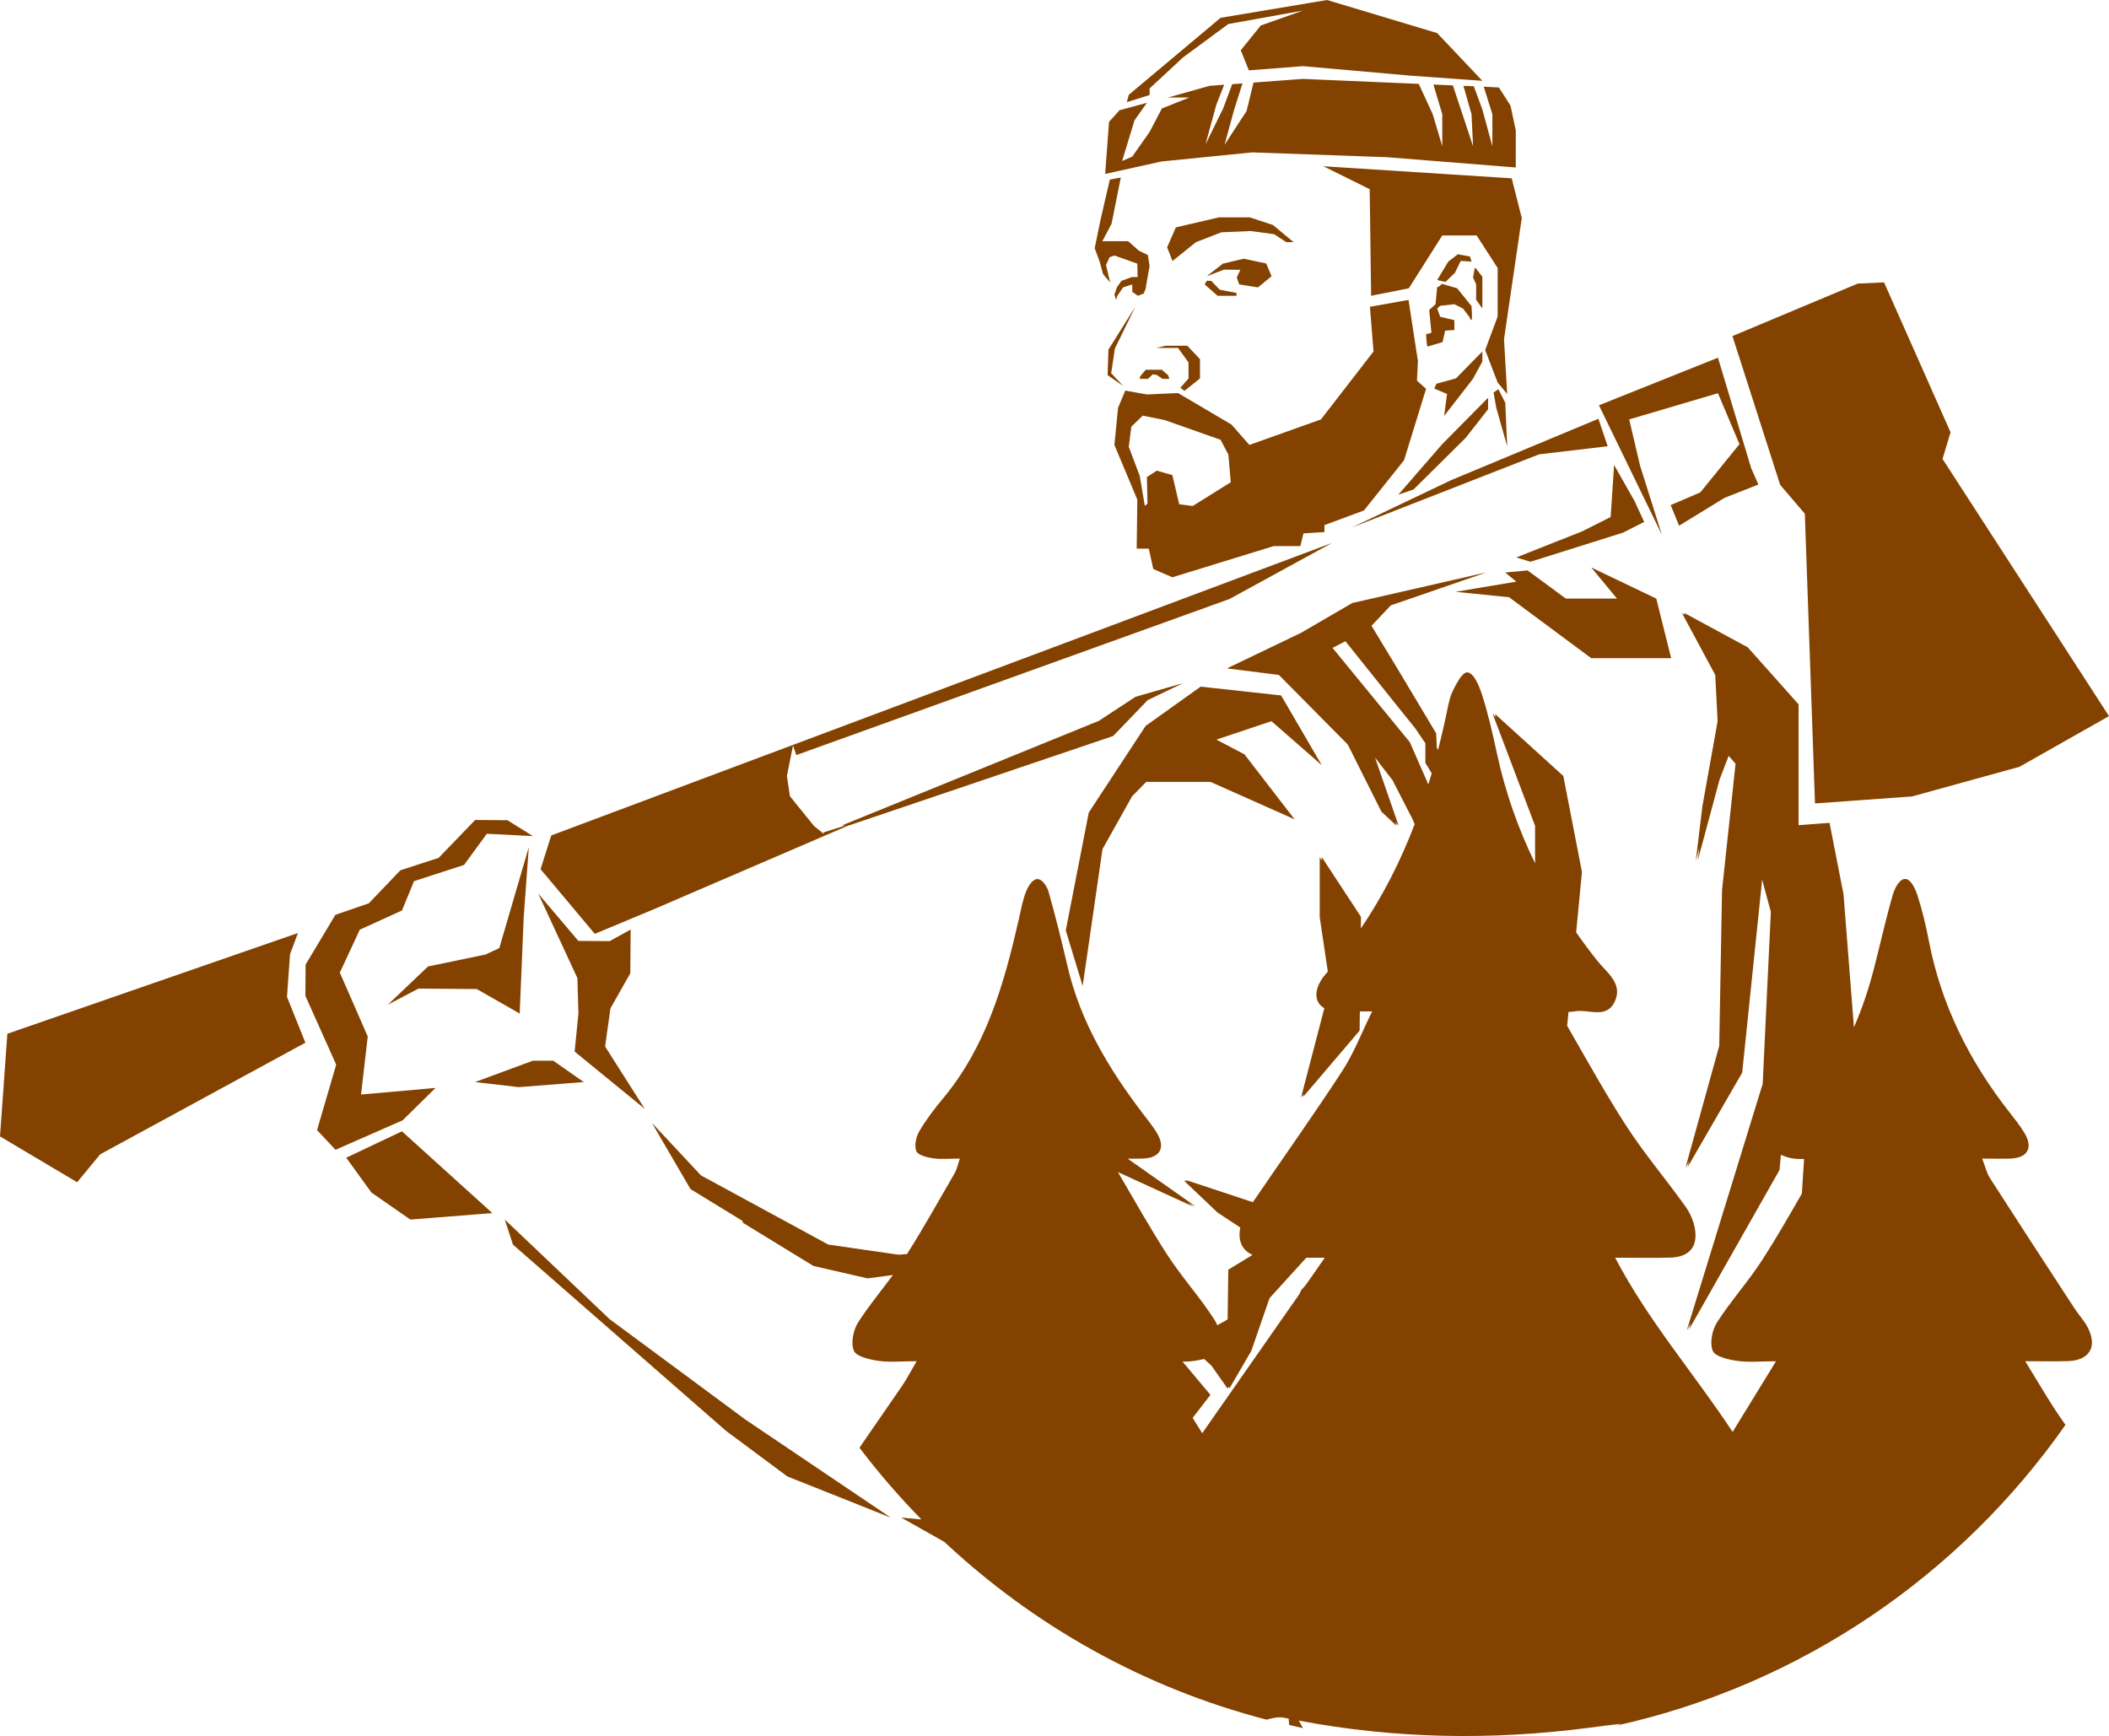 <svg version="1.1" id="图层_1" x="0px" y="0px" width="224.819px" height="185.072px" viewBox="0 0 224.819 185.072" enable-background="new 0 0 224.819 185.072" xml:space="preserve" xmlns="http://www.w3.org/2000/svg" xmlns:xlink="http://www.w3.org/1999/xlink" xmlns:xml="http://www.w3.org/XML/1998/namespace">
  <path fill="#844200" d="M137.119,25.817h0.781l-2.204-1.832l-2.478-0.815h-3.257l-4.614,1.069l-0.931,2.13l0.574,1.457l2.494-2.009
	l2.715-1.052l3.12-0.136l2.512,0.34L137.119,25.817z M132.096,30.32l2.005,0.318l1.449-1.191l-0.568-1.357l-2.408-0.509
	l-2.214,0.526l-1.722,1.34l1.849-0.704l1.73,0.025l-0.381,0.814L132.096,30.32z M158.019,32.89v-3.384l-0.713-0.924h-0.1l-0.179,1
	l0.331,0.738v1.629L158.019,32.89z M152.184,36.945c0.102-0.035,1.594-0.475,1.594-0.475l0.271-1.221l0.985-0.068v-1.053
	l-1.509-0.355l-0.323-0.883l0.323-0.288l1.509-0.17l0.915,0.458l0.678,0.883c0,0,0.136,0.423,0.238,0.322
	c0.101-0.102,0-1.459,0-1.459l-1.527-1.9l-1.629-0.475l-0.339,0.306l-0.169,0.034l-0.171,1.831l-0.678,0.611l0.238,2.442
	l-0.573,0.137C152.018,35.622,152.083,36.98,152.184,36.945z M155.102,29.074l0.61-1.256l1.155,0.068l-0.171-0.542l-1.289-0.238
	l-1.018,0.78l-1.187,1.969l0.882,0.203L155.102,29.074z M123.26,37.089h2.316l1.12,1.552v1.705l-0.866,0.992l0.433,0.331
	l1.654-1.323v-2.061l-1.349-1.426h-2.29L123.26,37.089z M121.512,40.167v0.221h0.866l0.509-0.484l0.441,0.076l0.594,0.408h0.73
	l-0.119-0.374l-0.678-0.593c0,0-1.594,0-1.68,0C122.09,39.421,121.512,40.167,121.512,40.167z M129.113,29.939h-0.475l-0.22,0.381
	l1.374,1.213h2.018v-0.304l-1.781-0.341L129.113,29.939z M160.866,63.669l8.762,6.498h8.518l-1.587-6.353l-6.931-3.321l2.743,3.321
	h-5.45l-4.085-3.006l-2.377,0.226l1.178,0.976l-6.484,1.082L160.866,63.669z M121.021,32.704l-2.863,4.57l-0.088,2.716l1.679,1.171
	l-1.298-1.375l0.395-2.625L121.021,32.704z M192.396,54.767l1.083,30.886l10.347-0.746l11.448-3.158l9.545-5.405l-17.745-27.419
	l0.856-2.839l-7.09-15.981l-2.802,0.127l-13.359,5.598l5.087,15.861L192.396,54.767z M174.834,49.658l-1.162-4.945l9.462-2.795
	l2.292,5.433l-4.175,5.145l-3.16,1.354l0.901,2.194l4.839-2.968l3.612-1.42l-0.775-1.765l-3.534-11.757l-12.686,5.074l6.709,13.804
	L174.834,49.658z M172.997,56.791l2.273-1.147l-1.013-2.198l-2.193-3.875l-0.37,5.548l-3.058,1.535l-6.999,2.773l1.509,0.46
	L172.997,56.791z M122.46,58.489l0.48,2.174l2.036,0.88l10.789-3.322h2.849l0.335-1.359l2.239-0.139v-0.741l4.21-1.564l4.275-5.357
	l2.345-7.605l-0.971-0.88l0.102-2.086l-1.001-6.517l-4.113,0.732l0.381,4.766l-5.602,7.242l-7.63,2.719l-1.913-2.174l-5.695-3.358
	l-3.309,0.152l-2.316-0.416l-0.765,1.839l-0.391,3.957l2.443,5.831l-0.066,5.227h1.288V58.489z M120.326,47.633l0.274-2.146
	l1.219-1.179l2.341,0.474l5.955,2.104l0.831,1.579l0.252,2.948l-4.053,2.529l-1.443-0.184l-0.727-3.107l-1.663-0.474l-1.051,0.679
	l0.062,2.821l-0.285,0.261l-0.541-3.203L120.326,47.633z M144.108,56.235l19.955-7.797l7.316-0.865l-0.99-2.929L154.665,51.2
	L144.108,56.235z M153.134,40.906l-0.204,0.416v0.118l1.323,0.56l-0.305,2.342l3.079-3.97l0.992-1.833V37.47l-2.815,2.868
	L153.134,40.906z M150.69,52.179l5.548-5.497l2.391-3.053v-1.221l-4.884,4.936l-4.683,5.394L150.69,52.179z M61.66,108.03
	l-0.404,4.077l7.471,6.101l-4.223-6.642l0.569-4.066l2.118-3.742l0.036-4.662l-2.236,1.236l-3.339-0.026l-4.277-5.044l4.175,9.008
	L61.66,108.03z M46.428,115.982l-7.939,0.704l0.712-6.189l-2.974-6.807l2.123-4.575l4.503-2.054l1.278-3.121l5.336-1.732
	l2.427-3.322l4.905,0.248l-2.703-1.691l-3.444-0.027l-3.894,4.04l-4.079,1.326l-3.368,3.522l-3.558,1.223l-3.173,5.3l-0.026,3.34
	l3.283,7.331l-2.039,6.978l1.968,2.101l7.153-3.141L46.428,115.982z M62.231,115.356l-3.249-2.274h-2.183l-6.156,2.274l4.657,0.541
	L62.231,115.356z M55.825,97.825l0.545-7.511l-3.144,10.761l-1.467,0.685l-6.133,1.273l-4.277,4.073l3.267-1.715l6.209,0.049
	l4.573,2.61L55.825,97.825z M221.161,139.515c-3.02-4.629-6.041-9.257-9.027-13.907c-0.358-0.558-0.507-1.25-0.835-2.091
	c1.243,0,2.153,0.033,3.06-0.007c1.811-0.079,2.394-1.175,1.436-2.747c-0.473-0.776-1.044-1.497-1.608-2.214
	c-4.25-5.414-7.248-11.409-8.564-18.208c-0.321-1.66-0.71-3.317-1.233-4.922c-0.211-0.646-0.695-1.73-1.321-1.715
	c-0.625,0.015-1.121,1.069-1.306,1.712c-0.756,2.626-1.341,5.3-2.028,7.946c-0.554,2.131-1.244,4.19-2.107,6.156l-1.106-14.158
	l-1.494-7.638l-3.299,0.249V75.089l-5.417-6.077l-6.796-3.682l0.119,0.221l-0.331-0.18l3.539,6.58l0.254,4.937l-1.628,9.097
	l-0.701,5.803l0.376-1.398l-0.164,1.356l2.33-8.656l0.969-2.511l0.731,0.851l-1.441,13.474l-0.299,16.595l-3.6,12.995l0.386-0.667
	l-0.173,0.625l5.833-10.097l2.128-20.575l0.927,3.434l-0.87,18.333l-8.089,26.275l0.436-0.769l-0.224,0.727l9.672-17.051
	l0.149-1.622c0.367,0.175,0.797,0.31,1.16,0.375c0.42,0.076,0.853,0.086,1.308,0.078l-0.236,3.684
	c-1.369,2.388-2.738,4.777-4.229,7.087c-1.482,2.295-3.341,4.346-4.815,6.645c-0.523,0.816-0.798,2.206-0.455,3.029
	c0.26,0.623,1.655,0.936,2.591,1.072c1.219,0.177,2.484,0.043,4.151,0.043c-1.704,2.776-3.113,5.071-4.624,7.534
	c-4.158-6.303-8.991-11.827-12.523-18.574c2.243,0,4.068,0.039,5.89-0.011c1.961-0.054,2.917-1.095,2.627-3.003
	c-0.13-0.859-0.526-1.753-1.034-2.465c-2.084-2.916-4.42-5.663-6.358-8.669c-2.171-3.366-4.12-6.894-6.238-10.572l0.142-1.474
	c0.283-0.018,0.467-0.032,0.637-0.065c1.444-0.286,3.352,0.845,4.265-0.984c0.972-1.948-0.818-3.146-1.81-4.389
	c-0.798-1-1.553-2.02-2.277-3.054l0.619-6.441l-1.986-10.23l-7.309-6.636l0.136,0.358l-0.348-0.316l4.512,11.912v3.989
	c-1.806-3.684-3.176-7.577-4.067-11.709c-0.452-2.099-0.929-4.202-1.584-6.243c-0.282-0.879-0.86-2.373-1.588-2.4
	c-0.729-0.027-1.751,2.483-1.751,2.483s-0.214,0.746-0.29,1.128c-0.316,1.576-0.676,3.133-1.07,4.674l-0.125-0.264l-0.067-1.516
	l-4.19-7.005l-2.704-4.466l2.054-2.174l10.158-3.503l-0.268,0.061l0.055-0.019l-14.056,3.211l-5.452,3.174l-7.902,3.794l5.534,0.695
	l7.349,7.424l3.577,7.147l1.621,1.516l-0.124-0.356l0.336,0.314l-2.506-7.226l1.86,2.398l2.166,4.22l0.195,0.484
	c-1.49,3.896-3.366,7.617-5.735,11.111l0.015-1.24l-4.187-6.385v0.366l-0.212-0.324v6.385l0.865,5.79
	c-0.094,0.108-0.182,0.219-0.277,0.326c-0.172,0.194-0.329,0.407-0.461,0.631c-0.774,1.314-0.587,2.411,0.367,2.942l-2.48,9.514
	l0.29-0.341l-0.078,0.298l6.027-7.075l0.025-2.045c0.408-0.002,0.832-0.005,1.313-0.005c-1.143,2.315-1.956,4.462-3.179,6.34
	c-3.057,4.692-6.309,9.256-9.46,13.887c-0.025,0.037-0.051,0.076-0.076,0.114l-7.174-2.374l0.182,0.172l-0.394-0.13l3.61,3.43
	l2.436,1.609c-0.293,1.386,0.191,2.435,1.303,2.912l-2.583,1.578l-0.073,5.306l-1.102,0.613c-0.091-0.208-0.191-0.408-0.304-0.584
	c-1.543-2.409-3.497-4.554-5.049-6.958c-1.79-2.772-3.423-5.668-5.239-8.785l8.047,3.695l-0.571-0.402l0.783,0.36l-7.217-5.079
	c0.608,0.004,1.136,0.005,1.645-0.016c1.825-0.075,2.411-1.158,1.461-2.741c-0.434-0.723-0.982-1.38-1.495-2.054
	c-3.617-4.754-6.659-9.797-8.029-15.705c-0.617-2.663-1.276-5.319-2.021-7.948c-0.147-0.519-0.646-1.346-1.186-1.345
	c-0.54,0.002-1,0.803-1.206,1.321c-0.381,0.959-0.556,2.003-0.789,3.018c-1.562,6.831-3.454,13.517-8.076,19.058
	c-0.917,1.099-1.795,2.252-2.516,3.482c-0.347,0.593-0.554,1.528-0.326,2.113c0.169,0.432,1.126,0.683,1.766,0.775
	c0.885,0.128,1.802,0.032,2.879,0.032c-0.22,0.631-0.315,1.145-0.562,1.571c-1.67,2.882-3.294,5.797-5.073,8.61l-0.918,0.064
	l-7.471-1.079l-13.575-7.375l-5.228-5.596l4.108,7.052l5.535,3.389c0.022,0.069,0.039,0.14,0.061,0.209l7.511,4.6l5.774,1.326
	l2.699-0.359c-1.232,1.681-2.576,3.289-3.7,5.04c-0.524,0.817-0.802,2.204-0.461,3.029c0.258,0.623,1.653,0.94,2.588,1.077
	c1.221,0.178,2.488,0.044,4.109,0.044c-0.693,1.178-1.077,1.93-1.551,2.621c-1.51,2.204-3.031,4.401-4.549,6.599
	c2.038,2.689,4.247,5.242,6.603,7.648l-2.151-0.199l4.601,2.593c9.544,8.946,21.291,15.569,34.348,18.951
	c0.637-0.176,1.282-0.328,1.86-0.208c0.164,0.034,0.327,0.063,0.491,0.096l0.051,0.673c0.492,0.111,0.979,0.238,1.475,0.34
	l-0.449-0.802c10.256,1.946,20.573,2.116,30.916,0.768c1.178-0.154,2.333-0.312,3.48-0.429l-0.58,0.204
	c19.73-4.365,36.696-16.05,47.915-32.07c-0.199-0.288-0.405-0.571-0.602-0.86c-1.226-1.796-2.307-3.691-3.691-5.926
	c1.829,0,3.176,0.029,4.521-0.006c2.365-0.063,3.237-1.575,2.101-3.677C222.136,140.751,221.588,140.169,221.161,139.515z
	 M143.423,68.362l5.346,6.681l2.092,2.599l1.082,1.591v2.091l0.677,1.112c-0.115,0.398-0.237,0.793-0.358,1.187l-1.981-4.508
	l-8.23-10.045L143.423,68.362z M139.179,137.01l-0.477,0.54l-0.211,0.444c-3.5,5.011-6.852,9.811-10.335,14.797
	c-0.35-0.563-0.685-1.102-1.018-1.637l1.896-2.451l-2.971-3.54c0.429-0.003,0.834-0.019,1.224-0.081
	c0.322-0.051,0.705-0.117,1.083-0.199l0.761,0.697l1.733,2.453l0.109-0.188l0.103,0.146l2.31-3.97l1.95-5.631l3.911-4.302
	c0.617-0.003,1.265-0.006,1.977-0.006C140.534,135.069,139.854,136.042,139.179,137.01z M64.981,140.627L53.81,130.015l0.871,2.671
	l22.717,19.859l6.535,4.855l11.016,4.387l-15.497-10.456L64.981,140.627z M36.908,123.423l2.684,3.708l4.152,2.884l8.74-0.69
	l-9.637-8.718L36.908,123.423z M30.918,101.721l0.841-2.252L0.785,110.207L0,121.149l8.222,4.887l2.458-2.976l21.874-11.901
	l-1.962-4.883L30.918,101.721z M122.55,9.429l3.558-3.305l4.837-3.567l7.939-1.425l-4.478,1.58l-2.141,2.647l0.863,2.141
	l5.756-0.448l11.538,1.018l7.597,0.545l-4.82-5.089L141.466,0l-11.351,1.898l-9.789,8.21l-0.204,0.78l2.428-0.758V9.429z
	 M161.147,19.01l-20.075-1.286l4.937,2.444l0.151,11.365l4.018-0.797l3.567-5.632h3.664l2.239,3.461v5.186l-1.328,3.567l1.328,3.46
	L160.666,42l-0.339-5.836l1.895-12.922L161.147,19.01z M160.462,42.941l-0.738-1.451l-0.508,0.357l0.279,1.603l1.171,4.123
	L160.462,42.941z M117.592,29.224l0.748,0.888l-0.439-1.849l0.374-0.83v-0.008l0.522-0.188l2.436,0.87l0.038,1.426h-0.602
	l-1.124,0.406l-0.483,0.699l-0.265,0.776l0.181,0.558l0.135-0.439l0.611-0.895l0.978-0.315v0.791l0.602,0.422l0.619-0.243
	l0.217-0.557l0.027-0.263l0.381-2.112l-0.185-1.173l-0.952-0.455l-1.149-1.019h-2.753l0.985-1.865l0.984-4.92l-1.171,0.217
	l-1.001,4.33l-0.611,2.988l0.505,1.359L117.592,29.224z M133.486,16.245l11.823,0.423l2.531,0.09l13.74,1.097l0.002-3.947
	l-0.56-2.646l-1.238-1.935l-1.618-0.085l0.92,2.932v3.412l-1.067-3.917l-0.912-2.476L156,9.153l0.863,3.021l0.163,3.412l-2.15-6.482
	h-0.008l-2.069-0.09l0.946,3.16v3.412l-1.019-3.412l-1.489-3.234l-10.285-0.439l-2.068-0.09l-5.26,0.391l-0.741,3.037l-2.345,3.592
	l1.018-3.73l0.895-2.809l-1.099,0.082L130.4,11.53l-1.897,3.868l1.156-4.234l0.838-2.134l-0.935,0.074l-0.628,0.049l-4.427,1.244
	h2.265l-2.917,1.17l-1.307,2.494l-1.846,2.631l-1.083,0.473l1.319-4.34l1.319-1.865l-2.92,0.794l-1.115,1.238l-0.413,5.552
	l6.011-1.33L133.486,16.245z M69.781,96.897l20.678-8.9h0.044l28.156-9.531l3.682-3.824l3.757-1.807l-5.056,1.449l-3.899,2.562
	L89.748,87.997h0.395l-2.369,0.749l0.051,0.156l-0.155-0.121l-0.901-0.728l-2.564-3.171l-0.321-2.165l0.398-1.975l0.252-1.266
	l0.355,1.022l46.174-16.639l10.933-5.98L58.761,89.067l-1.135,3.595l5.779,6.895L69.781,96.897z M140.898,81.571l-4.332-7.433
	l-8.575-0.936l-5.866,4.185l-6.064,9.243l-2.451,12.562l1.801,5.916l2.114-14.58l3.153-5.63l1.508-1.542h6.853l8.966,3.993
	l-5.345-6.93l-2.989-1.569l5.865-1.966L140.898,81.571z" class="color c1"/>
</svg>